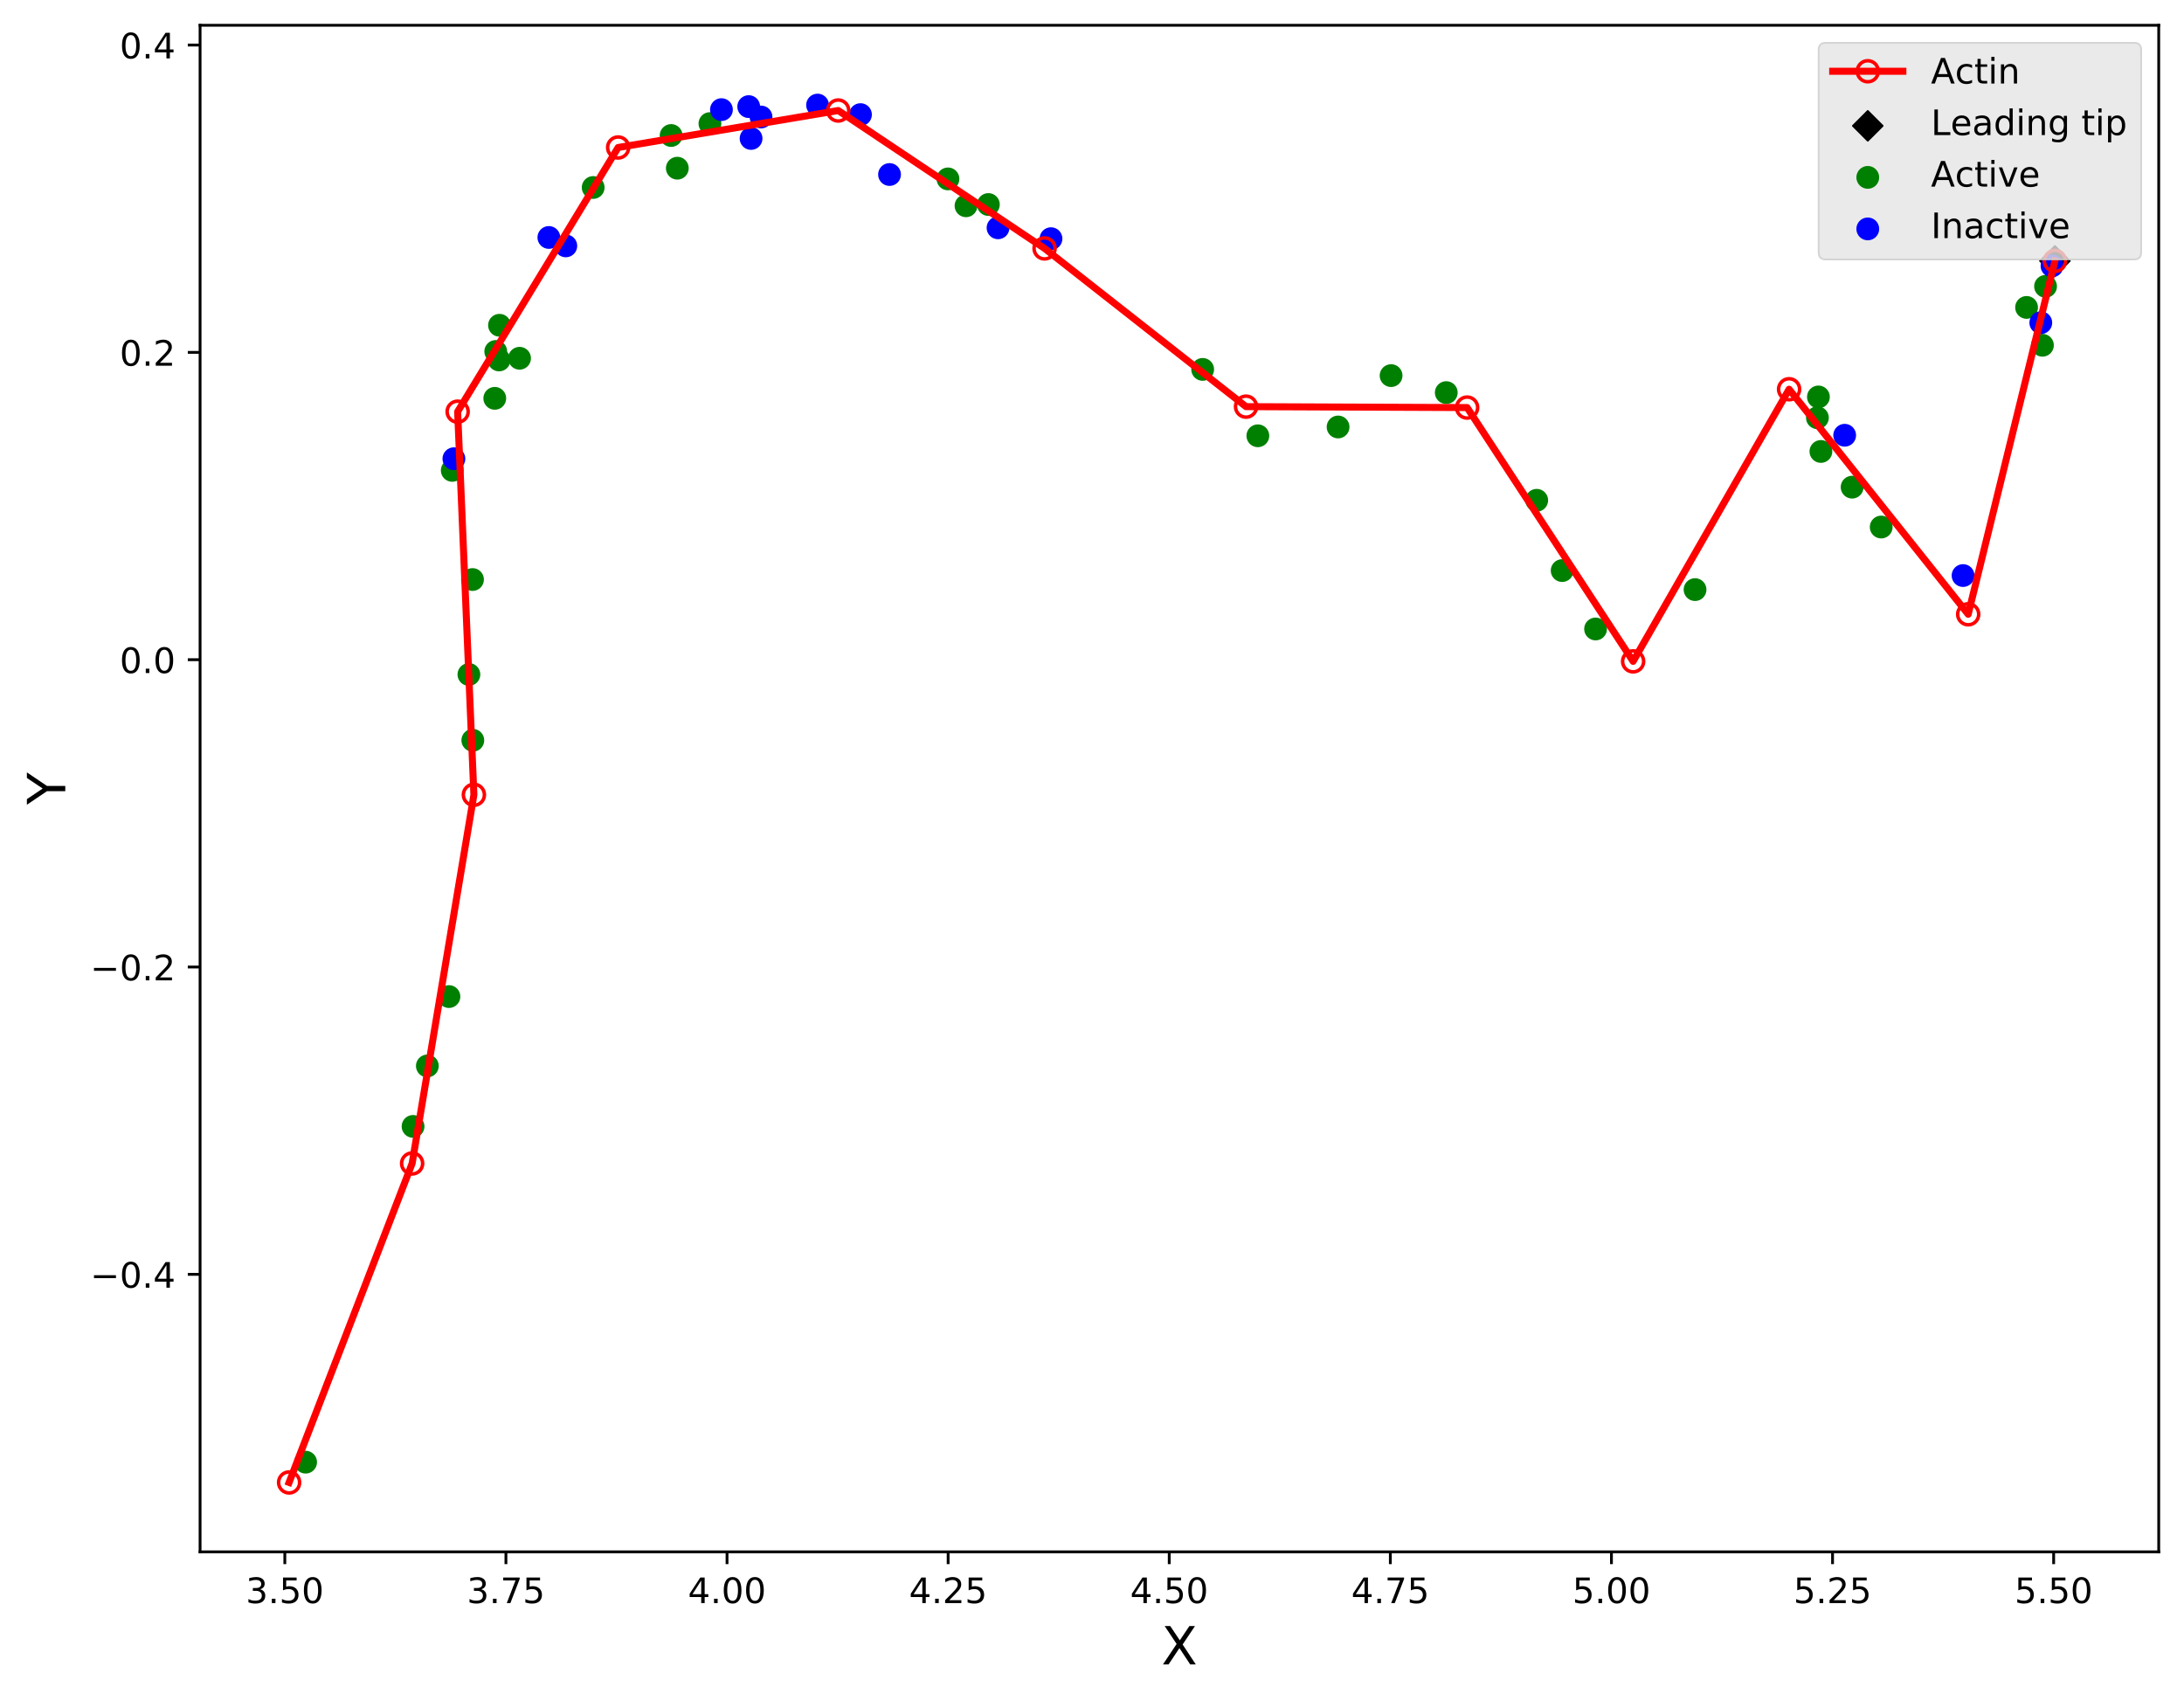<?xml version="1.0" encoding="utf-8" standalone="no"?>
<!DOCTYPE svg PUBLIC "-//W3C//DTD SVG 1.1//EN"
  "http://www.w3.org/Graphics/SVG/1.1/DTD/svg11.dtd">
<!-- Created with matplotlib (https://matplotlib.org/) -->
<svg height="484.475pt" version="1.1" viewBox="0 0 622.2 484.475" width="622.2pt" xmlns="http://www.w3.org/2000/svg" xmlns:xlink="http://www.w3.org/1999/xlink">
 <defs>
  <style type="text/css">
*{stroke-linecap:butt;stroke-linejoin:round;}
  </style>
 </defs>
 <g id="figure_1">
  <g id="patch_1">
   <path d="M 0 484.475 
L 622.2 484.475 
L 622.2 0 
L 0 0 
z
" style="fill:#ffffff;"/>
  </g>
  <g id="axes_1">
   <g id="patch_2">
    <path d="M 57 442.08 
L 615 442.08 
L 615 7.2 
L 57 7.2 
z
" style="fill:#ffffff;"/>
   </g>
   <g id="PathCollection_1">
    <defs>
     <path d="M -0 4.243 
L 4.243 0 
L 0 -4.243 
L -4.243 -0 
z
" id="m601061cdfa" style="stroke:#000000;stroke-width:0.5;"/>
    </defs>
    <g clip-path="url(#pd09894d14b)">
     <use style="stroke:#000000;stroke-width:0.5;" x="585.429" xlink:href="#m601061cdfa" y="74.333"/>
    </g>
   </g>
   <g id="PathCollection_2">
    <defs>
     <path d="M 0 3 
C 0.796 3 1.559 2.684 2.121 2.121 
C 2.684 1.559 3 0.796 3 0 
C 3 -0.796 2.684 -1.559 2.121 -2.121 
C 1.559 -2.684 0.796 -3 0 -3 
C -0.796 -3 -1.559 -2.684 -2.121 -2.121 
C -2.684 -1.559 -3 -0.796 -3 0 
C -3 0.796 -2.684 1.559 -2.121 2.121 
C -1.559 2.684 -0.796 3 0 3 
z
" id="mb8136c4b0e" style="stroke:#008000;stroke-width:0.5;"/>
    </defs>
    <g clip-path="url(#pd09894d14b)">
     <use style="fill:#008000;stroke:#008000;stroke-width:0.5;" x="128.843" xlink:href="#mb8136c4b0e" y="134.001"/>
     <use style="fill:#008000;stroke:#008000;stroke-width:0.5;" x="168.99" xlink:href="#mb8136c4b0e" y="53.413"/>
     <use style="fill:#008000;stroke:#008000;stroke-width:0.5;" x="134.701" xlink:href="#mb8136c4b0e" y="210.89"/>
     <use style="fill:#008000;stroke:#008000;stroke-width:0.5;" x="270.066" xlink:href="#mb8136c4b0e" y="50.962"/>
     <use style="fill:#008000;stroke:#008000;stroke-width:0.5;" x="134.613" xlink:href="#mb8136c4b0e" y="165.093"/>
     <use style="fill:#008000;stroke:#008000;stroke-width:0.5;" x="141.232" xlink:href="#mb8136c4b0e" y="100.12"/>
     <use style="fill:#008000;stroke:#008000;stroke-width:0.5;" x="117.676" xlink:href="#mb8136c4b0e" y="320.884"/>
     <use style="fill:#008000;stroke:#008000;stroke-width:0.5;" x="192.961" xlink:href="#mb8136c4b0e" y="47.915"/>
     <use style="fill:#008000;stroke:#008000;stroke-width:0.5;" x="133.587" xlink:href="#mb8136c4b0e" y="192.141"/>
     <use style="fill:#008000;stroke:#008000;stroke-width:0.5;" x="140.957" xlink:href="#mb8136c4b0e" y="113.475"/>
     <use style="fill:#008000;stroke:#008000;stroke-width:0.5;" x="121.75" xlink:href="#mb8136c4b0e" y="303.659"/>
     <use style="fill:#008000;stroke:#008000;stroke-width:0.5;" x="191.198" xlink:href="#mb8136c4b0e" y="38.6"/>
     <use style="fill:#008000;stroke:#008000;stroke-width:0.5;" x="127.898" xlink:href="#mb8136c4b0e" y="283.896"/>
     <use style="fill:#008000;stroke:#008000;stroke-width:0.5;" x="275.206" xlink:href="#mb8136c4b0e" y="58.622"/>
     <use style="fill:#008000;stroke:#008000;stroke-width:0.5;" x="202.251" xlink:href="#mb8136c4b0e" y="35.203"/>
     <use style="fill:#008000;stroke:#008000;stroke-width:0.5;" x="142.181" xlink:href="#mb8136c4b0e" y="102.541"/>
     <use style="fill:#008000;stroke:#008000;stroke-width:0.5;" x="87.068" xlink:href="#mb8136c4b0e" y="416.53"/>
     <use style="fill:#008000;stroke:#008000;stroke-width:0.5;" x="281.581" xlink:href="#mb8136c4b0e" y="58.263"/>
     <use style="fill:#008000;stroke:#008000;stroke-width:0.5;" x="148.017" xlink:href="#mb8136c4b0e" y="102.059"/>
     <use style="fill:#008000;stroke:#008000;stroke-width:0.5;" x="142.302" xlink:href="#mb8136c4b0e" y="92.661"/>
     <use style="fill:#008000;stroke:#008000;stroke-width:0.5;" x="342.628" xlink:href="#mb8136c4b0e" y="105.233"/>
     <use style="fill:#008000;stroke:#008000;stroke-width:0.5;" x="358.35" xlink:href="#mb8136c4b0e" y="124.143"/>
     <use style="fill:#008000;stroke:#008000;stroke-width:0.5;" x="381.205" xlink:href="#mb8136c4b0e" y="121.635"/>
     <use style="fill:#008000;stroke:#008000;stroke-width:0.5;" x="396.308" xlink:href="#mb8136c4b0e" y="107.001"/>
     <use style="fill:#008000;stroke:#008000;stroke-width:0.5;" x="412.028" xlink:href="#mb8136c4b0e" y="111.843"/>
     <use style="fill:#008000;stroke:#008000;stroke-width:0.5;" x="454.564" xlink:href="#mb8136c4b0e" y="179.18"/>
     <use style="fill:#008000;stroke:#008000;stroke-width:0.5;" x="437.793" xlink:href="#mb8136c4b0e" y="142.519"/>
     <use style="fill:#008000;stroke:#008000;stroke-width:0.5;" x="445.045" xlink:href="#mb8136c4b0e" y="162.541"/>
     <use style="fill:#008000;stroke:#008000;stroke-width:0.5;" x="482.901" xlink:href="#mb8136c4b0e" y="167.965"/>
     <use style="fill:#008000;stroke:#008000;stroke-width:0.5;" x="518.758" xlink:href="#mb8136c4b0e" y="128.608"/>
     <use style="fill:#008000;stroke:#008000;stroke-width:0.5;" x="517.763" xlink:href="#mb8136c4b0e" y="119"/>
     <use style="fill:#008000;stroke:#008000;stroke-width:0.5;" x="527.65" xlink:href="#mb8136c4b0e" y="138.777"/>
     <use style="fill:#008000;stroke:#008000;stroke-width:0.5;" x="518.05" xlink:href="#mb8136c4b0e" y="113.081"/>
     <use style="fill:#008000;stroke:#008000;stroke-width:0.5;" x="535.936" xlink:href="#mb8136c4b0e" y="150.14"/>
     <use style="fill:#008000;stroke:#008000;stroke-width:0.5;" x="577.351" xlink:href="#mb8136c4b0e" y="87.574"/>
     <use style="fill:#008000;stroke:#008000;stroke-width:0.5;" x="581.871" xlink:href="#mb8136c4b0e" y="98.356"/>
     <use style="fill:#008000;stroke:#008000;stroke-width:0.5;" x="582.756" xlink:href="#mb8136c4b0e" y="81.573"/>
    </g>
   </g>
   <g id="PathCollection_3">
    <defs>
     <path d="M 0 3 
C 0.796 3 1.559 2.684 2.121 2.121 
C 2.684 1.559 3 0.796 3 0 
C 3 -0.796 2.684 -1.559 2.121 -2.121 
C 1.559 -2.684 0.796 -3 0 -3 
C -0.796 -3 -1.559 -2.684 -2.121 -2.121 
C -2.684 -1.559 -3 -0.796 -3 0 
C -3 0.796 -2.684 1.559 -2.121 2.121 
C -1.559 2.684 -0.796 3 0 3 
z
" id="me3040e9760" style="stroke:#0000ff;stroke-width:0.5;"/>
    </defs>
    <g clip-path="url(#pd09894d14b)">
     <use style="fill:#0000ff;stroke:#0000ff;stroke-width:0.5;" x="161.194" xlink:href="#me3040e9760" y="70.043"/>
     <use style="fill:#0000ff;stroke:#0000ff;stroke-width:0.5;" x="216.814" xlink:href="#me3040e9760" y="33.33"/>
     <use style="fill:#0000ff;stroke:#0000ff;stroke-width:0.5;" x="213.975" xlink:href="#me3040e9760" y="39.445"/>
     <use style="fill:#0000ff;stroke:#0000ff;stroke-width:0.5;" x="129.311" xlink:href="#me3040e9760" y="130.678"/>
     <use style="fill:#0000ff;stroke:#0000ff;stroke-width:0.5;" x="284.33" xlink:href="#me3040e9760" y="64.9"/>
     <use style="fill:#0000ff;stroke:#0000ff;stroke-width:0.5;" x="245.142" xlink:href="#me3040e9760" y="32.651"/>
     <use style="fill:#0000ff;stroke:#0000ff;stroke-width:0.5;" x="232.917" xlink:href="#me3040e9760" y="29.933"/>
     <use style="fill:#0000ff;stroke:#0000ff;stroke-width:0.5;" x="213.302" xlink:href="#me3040e9760" y="30.371"/>
     <use style="fill:#0000ff;stroke:#0000ff;stroke-width:0.5;" x="253.419" xlink:href="#me3040e9760" y="49.714"/>
     <use style="fill:#0000ff;stroke:#0000ff;stroke-width:0.5;" x="205.534" xlink:href="#me3040e9760" y="31.229"/>
     <use style="fill:#0000ff;stroke:#0000ff;stroke-width:0.5;" x="156.367" xlink:href="#me3040e9760" y="67.649"/>
     <use style="fill:#0000ff;stroke:#0000ff;stroke-width:0.5;" x="299.417" xlink:href="#me3040e9760" y="67.994"/>
     <use style="fill:#0000ff;stroke:#0000ff;stroke-width:0.5;" x="525.528" xlink:href="#me3040e9760" y="123.994"/>
     <use style="fill:#0000ff;stroke:#0000ff;stroke-width:0.5;" x="559.255" xlink:href="#me3040e9760" y="163.96"/>
     <use style="fill:#0000ff;stroke:#0000ff;stroke-width:0.5;" x="584.597" xlink:href="#me3040e9760" y="75.755"/>
     <use style="fill:#0000ff;stroke:#0000ff;stroke-width:0.5;" x="581.403" xlink:href="#me3040e9760" y="91.934"/>
    </g>
   </g>
   <g id="matplotlib.axis_1">
    <g id="xtick_1">
     <g id="line2d_1">
      <defs>
       <path d="M 0 0 
L 0 3.5 
" id="m54dfd52946" style="stroke:#000000;stroke-width:0.8;"/>
      </defs>
      <g>
       <use style="stroke:#000000;stroke-width:0.8;" x="81.144" xlink:href="#m54dfd52946" y="442.08"/>
      </g>
     </g>
     <g id="text_1">
      <!-- 3.50 -->
      <defs>
       <path d="M 40.578 39.312 
Q 47.656 37.797 51.625 33 
Q 55.609 28.219 55.609 21.188 
Q 55.609 10.406 48.188 4.484 
Q 40.766 -1.422 27.094 -1.422 
Q 22.516 -1.422 17.656 -0.516 
Q 12.797 0.391 7.625 2.203 
L 7.625 11.719 
Q 11.719 9.328 16.594 8.109 
Q 21.484 6.891 26.812 6.891 
Q 36.078 6.891 40.938 10.547 
Q 45.797 14.203 45.797 21.188 
Q 45.797 27.641 41.281 31.266 
Q 36.766 34.906 28.719 34.906 
L 20.219 34.906 
L 20.219 43.016 
L 29.109 43.016 
Q 36.375 43.016 40.234 45.922 
Q 44.094 48.828 44.094 54.297 
Q 44.094 59.906 40.109 62.906 
Q 36.141 65.922 28.719 65.922 
Q 24.656 65.922 20.016 65.031 
Q 15.375 64.156 9.812 62.312 
L 9.812 71.094 
Q 15.438 72.656 20.344 73.438 
Q 25.25 74.219 29.594 74.219 
Q 40.828 74.219 47.359 69.109 
Q 53.906 64.016 53.906 55.328 
Q 53.906 49.266 50.438 45.094 
Q 46.969 40.922 40.578 39.312 
z
" id="DejaVuSans-51"/>
       <path d="M 10.688 12.406 
L 21 12.406 
L 21 0 
L 10.688 0 
z
" id="DejaVuSans-46"/>
       <path d="M 10.797 72.906 
L 49.516 72.906 
L 49.516 64.594 
L 19.828 64.594 
L 19.828 46.734 
Q 21.969 47.469 24.109 47.828 
Q 26.266 48.188 28.422 48.188 
Q 40.625 48.188 47.75 41.5 
Q 54.891 34.812 54.891 23.391 
Q 54.891 11.625 47.562 5.094 
Q 40.234 -1.422 26.906 -1.422 
Q 22.312 -1.422 17.547 -0.641 
Q 12.797 0.141 7.719 1.703 
L 7.719 11.625 
Q 12.109 9.234 16.797 8.062 
Q 21.484 6.891 26.703 6.891 
Q 35.156 6.891 40.078 11.328 
Q 45.016 15.766 45.016 23.391 
Q 45.016 31 40.078 35.438 
Q 35.156 39.891 26.703 39.891 
Q 22.75 39.891 18.812 39.016 
Q 14.891 38.141 10.797 36.281 
z
" id="DejaVuSans-53"/>
       <path d="M 31.781 66.406 
Q 24.172 66.406 20.328 58.906 
Q 16.5 51.422 16.5 36.375 
Q 16.5 21.391 20.328 13.891 
Q 24.172 6.391 31.781 6.391 
Q 39.453 6.391 43.281 13.891 
Q 47.125 21.391 47.125 36.375 
Q 47.125 51.422 43.281 58.906 
Q 39.453 66.406 31.781 66.406 
z
M 31.781 74.219 
Q 44.047 74.219 50.516 64.516 
Q 56.984 54.828 56.984 36.375 
Q 56.984 17.969 50.516 8.266 
Q 44.047 -1.422 31.781 -1.422 
Q 19.531 -1.422 13.062 8.266 
Q 6.594 17.969 6.594 36.375 
Q 6.594 54.828 13.062 64.516 
Q 19.531 74.219 31.781 74.219 
z
" id="DejaVuSans-48"/>
      </defs>
      <g transform="translate(70.011 456.678)scale(0.1 -0.1)">
       <use xlink:href="#DejaVuSans-51"/>
       <use x="63.623" xlink:href="#DejaVuSans-46"/>
       <use x="95.41" xlink:href="#DejaVuSans-53"/>
       <use x="159.033" xlink:href="#DejaVuSans-48"/>
      </g>
     </g>
    </g>
    <g id="xtick_2">
     <g id="line2d_2">
      <g>
       <use style="stroke:#000000;stroke-width:0.8;" x="144.134" xlink:href="#m54dfd52946" y="442.08"/>
      </g>
     </g>
     <g id="text_2">
      <!-- 3.75 -->
      <defs>
       <path d="M 8.203 72.906 
L 55.078 72.906 
L 55.078 68.703 
L 28.609 0 
L 18.312 0 
L 43.219 64.594 
L 8.203 64.594 
z
" id="DejaVuSans-55"/>
      </defs>
      <g transform="translate(133.001 456.678)scale(0.1 -0.1)">
       <use xlink:href="#DejaVuSans-51"/>
       <use x="63.623" xlink:href="#DejaVuSans-46"/>
       <use x="95.41" xlink:href="#DejaVuSans-55"/>
       <use x="159.033" xlink:href="#DejaVuSans-53"/>
      </g>
     </g>
    </g>
    <g id="xtick_3">
     <g id="line2d_3">
      <g>
       <use style="stroke:#000000;stroke-width:0.8;" x="207.124" xlink:href="#m54dfd52946" y="442.08"/>
      </g>
     </g>
     <g id="text_3">
      <!-- 4.00 -->
      <defs>
       <path d="M 37.797 64.312 
L 12.891 25.391 
L 37.797 25.391 
z
M 35.203 72.906 
L 47.609 72.906 
L 47.609 25.391 
L 58.016 25.391 
L 58.016 17.188 
L 47.609 17.188 
L 47.609 0 
L 37.797 0 
L 37.797 17.188 
L 4.891 17.188 
L 4.891 26.703 
z
" id="DejaVuSans-52"/>
      </defs>
      <g transform="translate(195.991 456.678)scale(0.1 -0.1)">
       <use xlink:href="#DejaVuSans-52"/>
       <use x="63.623" xlink:href="#DejaVuSans-46"/>
       <use x="95.41" xlink:href="#DejaVuSans-48"/>
       <use x="159.033" xlink:href="#DejaVuSans-48"/>
      </g>
     </g>
    </g>
    <g id="xtick_4">
     <g id="line2d_4">
      <g>
       <use style="stroke:#000000;stroke-width:0.8;" x="270.114" xlink:href="#m54dfd52946" y="442.08"/>
      </g>
     </g>
     <g id="text_4">
      <!-- 4.25 -->
      <defs>
       <path d="M 19.188 8.297 
L 53.609 8.297 
L 53.609 0 
L 7.328 0 
L 7.328 8.297 
Q 12.938 14.109 22.625 23.891 
Q 32.328 33.688 34.812 36.531 
Q 39.547 41.844 41.422 45.531 
Q 43.312 49.219 43.312 52.781 
Q 43.312 58.594 39.234 62.25 
Q 35.156 65.922 28.609 65.922 
Q 23.969 65.922 18.812 64.312 
Q 13.672 62.703 7.812 59.422 
L 7.812 69.391 
Q 13.766 71.781 18.938 73 
Q 24.125 74.219 28.422 74.219 
Q 39.75 74.219 46.484 68.547 
Q 53.219 62.891 53.219 53.422 
Q 53.219 48.922 51.531 44.891 
Q 49.859 40.875 45.406 35.406 
Q 44.188 33.984 37.641 27.219 
Q 31.109 20.453 19.188 8.297 
z
" id="DejaVuSans-50"/>
      </defs>
      <g transform="translate(258.981 456.678)scale(0.1 -0.1)">
       <use xlink:href="#DejaVuSans-52"/>
       <use x="63.623" xlink:href="#DejaVuSans-46"/>
       <use x="95.41" xlink:href="#DejaVuSans-50"/>
       <use x="159.033" xlink:href="#DejaVuSans-53"/>
      </g>
     </g>
    </g>
    <g id="xtick_5">
     <g id="line2d_5">
      <g>
       <use style="stroke:#000000;stroke-width:0.8;" x="333.104" xlink:href="#m54dfd52946" y="442.08"/>
      </g>
     </g>
     <g id="text_5">
      <!-- 4.50 -->
      <g transform="translate(321.971 456.678)scale(0.1 -0.1)">
       <use xlink:href="#DejaVuSans-52"/>
       <use x="63.623" xlink:href="#DejaVuSans-46"/>
       <use x="95.41" xlink:href="#DejaVuSans-53"/>
       <use x="159.033" xlink:href="#DejaVuSans-48"/>
      </g>
     </g>
    </g>
    <g id="xtick_6">
     <g id="line2d_6">
      <g>
       <use style="stroke:#000000;stroke-width:0.8;" x="396.094" xlink:href="#m54dfd52946" y="442.08"/>
      </g>
     </g>
     <g id="text_6">
      <!-- 4.75 -->
      <g transform="translate(384.961 456.678)scale(0.1 -0.1)">
       <use xlink:href="#DejaVuSans-52"/>
       <use x="63.623" xlink:href="#DejaVuSans-46"/>
       <use x="95.41" xlink:href="#DejaVuSans-55"/>
       <use x="159.033" xlink:href="#DejaVuSans-53"/>
      </g>
     </g>
    </g>
    <g id="xtick_7">
     <g id="line2d_7">
      <g>
       <use style="stroke:#000000;stroke-width:0.8;" x="459.084" xlink:href="#m54dfd52946" y="442.08"/>
      </g>
     </g>
     <g id="text_7">
      <!-- 5.00 -->
      <g transform="translate(447.951 456.678)scale(0.1 -0.1)">
       <use xlink:href="#DejaVuSans-53"/>
       <use x="63.623" xlink:href="#DejaVuSans-46"/>
       <use x="95.41" xlink:href="#DejaVuSans-48"/>
       <use x="159.033" xlink:href="#DejaVuSans-48"/>
      </g>
     </g>
    </g>
    <g id="xtick_8">
     <g id="line2d_8">
      <g>
       <use style="stroke:#000000;stroke-width:0.8;" x="522.074" xlink:href="#m54dfd52946" y="442.08"/>
      </g>
     </g>
     <g id="text_8">
      <!-- 5.25 -->
      <g transform="translate(510.941 456.678)scale(0.1 -0.1)">
       <use xlink:href="#DejaVuSans-53"/>
       <use x="63.623" xlink:href="#DejaVuSans-46"/>
       <use x="95.41" xlink:href="#DejaVuSans-50"/>
       <use x="159.033" xlink:href="#DejaVuSans-53"/>
      </g>
     </g>
    </g>
    <g id="xtick_9">
     <g id="line2d_9">
      <g>
       <use style="stroke:#000000;stroke-width:0.8;" x="585.064" xlink:href="#m54dfd52946" y="442.08"/>
      </g>
     </g>
     <g id="text_9">
      <!-- 5.50 -->
      <g transform="translate(573.931 456.678)scale(0.1 -0.1)">
       <use xlink:href="#DejaVuSans-53"/>
       <use x="63.623" xlink:href="#DejaVuSans-46"/>
       <use x="95.41" xlink:href="#DejaVuSans-53"/>
       <use x="159.033" xlink:href="#DejaVuSans-48"/>
      </g>
     </g>
    </g>
    <g id="text_10">
     <!-- X -->
     <defs>
      <path d="M 6.297 72.906 
L 16.891 72.906 
L 35.016 45.797 
L 53.219 72.906 
L 63.812 72.906 
L 40.375 37.891 
L 65.375 0 
L 54.781 0 
L 34.281 31 
L 13.625 0 
L 2.984 0 
L 29 38.922 
z
" id="DejaVuSans-88"/>
     </defs>
     <g transform="translate(330.863 474.156)scale(0.15 -0.15)">
      <use xlink:href="#DejaVuSans-88"/>
     </g>
    </g>
   </g>
   <g id="matplotlib.axis_2">
    <g id="ytick_1">
     <g id="line2d_10">
      <defs>
       <path d="M 0 0 
L -3.5 0 
" id="md93c47011b" style="stroke:#000000;stroke-width:0.8;"/>
      </defs>
      <g>
       <use style="stroke:#000000;stroke-width:0.8;" x="57" xlink:href="#md93c47011b" y="363.025"/>
      </g>
     </g>
     <g id="text_11">
      <!-- −0.4 -->
      <defs>
       <path d="M 10.594 35.5 
L 73.188 35.5 
L 73.188 27.203 
L 10.594 27.203 
z
" id="DejaVuSans-8722"/>
      </defs>
      <g transform="translate(25.717 366.825)scale(0.1 -0.1)">
       <use xlink:href="#DejaVuSans-8722"/>
       <use x="83.789" xlink:href="#DejaVuSans-48"/>
       <use x="147.412" xlink:href="#DejaVuSans-46"/>
       <use x="179.199" xlink:href="#DejaVuSans-52"/>
      </g>
     </g>
    </g>
    <g id="ytick_2">
     <g id="line2d_11">
      <g>
       <use style="stroke:#000000;stroke-width:0.8;" x="57" xlink:href="#md93c47011b" y="275.478"/>
      </g>
     </g>
     <g id="text_12">
      <!-- −0.2 -->
      <g transform="translate(25.717 279.277)scale(0.1 -0.1)">
       <use xlink:href="#DejaVuSans-8722"/>
       <use x="83.789" xlink:href="#DejaVuSans-48"/>
       <use x="147.412" xlink:href="#DejaVuSans-46"/>
       <use x="179.199" xlink:href="#DejaVuSans-50"/>
      </g>
     </g>
    </g>
    <g id="ytick_3">
     <g id="line2d_12">
      <g>
       <use style="stroke:#000000;stroke-width:0.8;" x="57" xlink:href="#md93c47011b" y="187.93"/>
      </g>
     </g>
     <g id="text_13">
      <!-- 0.0 -->
      <g transform="translate(34.097 191.729)scale(0.1 -0.1)">
       <use xlink:href="#DejaVuSans-48"/>
       <use x="63.623" xlink:href="#DejaVuSans-46"/>
       <use x="95.41" xlink:href="#DejaVuSans-48"/>
      </g>
     </g>
    </g>
    <g id="ytick_4">
     <g id="line2d_13">
      <g>
       <use style="stroke:#000000;stroke-width:0.8;" x="57" xlink:href="#md93c47011b" y="100.383"/>
      </g>
     </g>
     <g id="text_14">
      <!-- 0.2 -->
      <g transform="translate(34.097 104.182)scale(0.1 -0.1)">
       <use xlink:href="#DejaVuSans-48"/>
       <use x="63.623" xlink:href="#DejaVuSans-46"/>
       <use x="95.41" xlink:href="#DejaVuSans-50"/>
      </g>
     </g>
    </g>
    <g id="ytick_5">
     <g id="line2d_14">
      <g>
       <use style="stroke:#000000;stroke-width:0.8;" x="57" xlink:href="#md93c47011b" y="12.835"/>
      </g>
     </g>
     <g id="text_15">
      <!-- 0.4 -->
      <g transform="translate(34.097 16.634)scale(0.1 -0.1)">
       <use xlink:href="#DejaVuSans-48"/>
       <use x="63.623" xlink:href="#DejaVuSans-46"/>
       <use x="95.41" xlink:href="#DejaVuSans-52"/>
      </g>
     </g>
    </g>
    <g id="text_16">
     <!-- Y -->
     <defs>
      <path d="M -0.203 72.906 
L 10.406 72.906 
L 30.609 42.922 
L 50.688 72.906 
L 61.281 72.906 
L 35.5 34.719 
L 35.5 0 
L 25.594 0 
L 25.594 34.719 
z
" id="DejaVuSans-89"/>
     </defs>
     <g transform="translate(18.598 229.221)rotate(-90)scale(0.15 -0.15)">
      <use xlink:href="#DejaVuSans-89"/>
     </g>
    </g>
   </g>
   <g id="line2d_15">
    <path clip-path="url(#pd09894d14b)" d="M 585.429 74.333 
L 560.719 174.991 
L 509.695 110.888 
L 465.262 188.403 
L 417.974 116.106 
L 354.984 115.843 
L 297.588 70.77 
L 238.8 31.483 
L 176.103 42.015 
L 130.377 117.275 
L 135.008 226.412 
L 117.409 331.438 
L 82.364 422.313 
" style="fill:none;stroke:#ff0000;stroke-linecap:square;stroke-width:2;"/>
    <defs>
     <path d="M 0 3 
C 0.796 3 1.559 2.684 2.121 2.121 
C 2.684 1.559 3 0.796 3 0 
C 3 -0.796 2.684 -1.559 2.121 -2.121 
C 1.559 -2.684 0.796 -3 0 -3 
C -0.796 -3 -1.559 -2.684 -2.121 -2.121 
C -2.684 -1.559 -3 -0.796 -3 0 
C -3 0.796 -2.684 1.559 -2.121 2.121 
C -1.559 2.684 -0.796 3 0 3 
z
" id="m77437ad173" style="stroke:#ff0000;"/>
    </defs>
    <g clip-path="url(#pd09894d14b)">
     <use style="fill-opacity:0;stroke:#ff0000;" x="585.429" xlink:href="#m77437ad173" y="74.333"/>
     <use style="fill-opacity:0;stroke:#ff0000;" x="560.719" xlink:href="#m77437ad173" y="174.991"/>
     <use style="fill-opacity:0;stroke:#ff0000;" x="509.695" xlink:href="#m77437ad173" y="110.888"/>
     <use style="fill-opacity:0;stroke:#ff0000;" x="465.262" xlink:href="#m77437ad173" y="188.403"/>
     <use style="fill-opacity:0;stroke:#ff0000;" x="417.974" xlink:href="#m77437ad173" y="116.106"/>
     <use style="fill-opacity:0;stroke:#ff0000;" x="354.984" xlink:href="#m77437ad173" y="115.843"/>
     <use style="fill-opacity:0;stroke:#ff0000;" x="297.588" xlink:href="#m77437ad173" y="70.77"/>
     <use style="fill-opacity:0;stroke:#ff0000;" x="238.8" xlink:href="#m77437ad173" y="31.483"/>
     <use style="fill-opacity:0;stroke:#ff0000;" x="176.103" xlink:href="#m77437ad173" y="42.015"/>
     <use style="fill-opacity:0;stroke:#ff0000;" x="130.377" xlink:href="#m77437ad173" y="117.275"/>
     <use style="fill-opacity:0;stroke:#ff0000;" x="135.008" xlink:href="#m77437ad173" y="226.412"/>
     <use style="fill-opacity:0;stroke:#ff0000;" x="117.409" xlink:href="#m77437ad173" y="331.438"/>
     <use style="fill-opacity:0;stroke:#ff0000;" x="82.364" xlink:href="#m77437ad173" y="422.313"/>
    </g>
   </g>
   <g id="patch_3">
    <path d="M 57 442.08 
L 57 7.2 
" style="fill:none;stroke:#000000;stroke-linecap:square;stroke-linejoin:miter;stroke-width:0.8;"/>
   </g>
   <g id="patch_4">
    <path d="M 615 442.08 
L 615 7.2 
" style="fill:none;stroke:#000000;stroke-linecap:square;stroke-linejoin:miter;stroke-width:0.8;"/>
   </g>
   <g id="patch_5">
    <path d="M 57 442.08 
L 615 442.08 
" style="fill:none;stroke:#000000;stroke-linecap:square;stroke-linejoin:miter;stroke-width:0.8;"/>
   </g>
   <g id="patch_6">
    <path d="M 57 7.2 
L 615 7.2 
" style="fill:none;stroke:#000000;stroke-linecap:square;stroke-linejoin:miter;stroke-width:0.8;"/>
   </g>
   <g id="legend_1">
    <g id="patch_7">
     <path d="M 520.111 73.912 
L 608 73.912 
Q 610 73.912 610 71.912 
L 610 14.2 
Q 610 12.2 608 12.2 
L 520.111 12.2 
Q 518.111 12.2 518.111 14.2 
L 518.111 71.912 
Q 518.111 73.912 520.111 73.912 
z
" style="fill:#e5e5e5;opacity:0.8;stroke:#cccccc;stroke-linejoin:miter;stroke-width:0.5;"/>
    </g>
    <g id="line2d_16">
     <path d="M 522.111 20.298 
L 542.111 20.298 
" style="fill:none;stroke:#ff0000;stroke-linecap:square;stroke-width:2;"/>
    </g>
    <g id="line2d_17">
     <g>
      <use style="fill-opacity:0;stroke:#ff0000;" x="532.111" xlink:href="#m77437ad173" y="20.298"/>
     </g>
    </g>
    <g id="text_17">
     <!-- Actin -->
     <defs>
      <path d="M 34.188 63.188 
L 20.797 26.906 
L 47.609 26.906 
z
M 28.609 72.906 
L 39.797 72.906 
L 67.578 0 
L 57.328 0 
L 50.688 18.703 
L 17.828 18.703 
L 11.188 0 
L 0.781 0 
z
" id="DejaVuSans-65"/>
      <path d="M 48.781 52.594 
L 48.781 44.188 
Q 44.969 46.297 41.141 47.344 
Q 37.312 48.391 33.406 48.391 
Q 24.656 48.391 19.812 42.844 
Q 14.984 37.312 14.984 27.297 
Q 14.984 17.281 19.812 11.734 
Q 24.656 6.203 33.406 6.203 
Q 37.312 6.203 41.141 7.25 
Q 44.969 8.297 48.781 10.406 
L 48.781 2.094 
Q 45.016 0.344 40.984 -0.531 
Q 36.969 -1.422 32.422 -1.422 
Q 20.062 -1.422 12.781 6.344 
Q 5.516 14.109 5.516 27.297 
Q 5.516 40.672 12.859 48.328 
Q 20.219 56 33.016 56 
Q 37.156 56 41.109 55.141 
Q 45.062 54.297 48.781 52.594 
z
" id="DejaVuSans-99"/>
      <path d="M 18.312 70.219 
L 18.312 54.688 
L 36.812 54.688 
L 36.812 47.703 
L 18.312 47.703 
L 18.312 18.016 
Q 18.312 11.328 20.141 9.422 
Q 21.969 7.516 27.594 7.516 
L 36.812 7.516 
L 36.812 0 
L 27.594 0 
Q 17.188 0 13.234 3.875 
Q 9.281 7.766 9.281 18.016 
L 9.281 47.703 
L 2.688 47.703 
L 2.688 54.688 
L 9.281 54.688 
L 9.281 70.219 
z
" id="DejaVuSans-116"/>
      <path d="M 9.422 54.688 
L 18.406 54.688 
L 18.406 0 
L 9.422 0 
z
M 9.422 75.984 
L 18.406 75.984 
L 18.406 64.594 
L 9.422 64.594 
z
" id="DejaVuSans-105"/>
      <path d="M 54.891 33.016 
L 54.891 0 
L 45.906 0 
L 45.906 32.719 
Q 45.906 40.484 42.875 44.328 
Q 39.844 48.188 33.797 48.188 
Q 26.516 48.188 22.312 43.547 
Q 18.109 38.922 18.109 30.906 
L 18.109 0 
L 9.078 0 
L 9.078 54.688 
L 18.109 54.688 
L 18.109 46.188 
Q 21.344 51.125 25.703 53.562 
Q 30.078 56 35.797 56 
Q 45.219 56 50.047 50.172 
Q 54.891 44.344 54.891 33.016 
z
" id="DejaVuSans-110"/>
     </defs>
     <g transform="translate(550.111 23.798)scale(0.1 -0.1)">
      <use xlink:href="#DejaVuSans-65"/>
      <use x="68.393" xlink:href="#DejaVuSans-99"/>
      <use x="123.373" xlink:href="#DejaVuSans-116"/>
      <use x="162.582" xlink:href="#DejaVuSans-105"/>
      <use x="190.365" xlink:href="#DejaVuSans-110"/>
     </g>
    </g>
    <g id="PathCollection_4">
     <g>
      <use style="stroke:#000000;stroke-width:0.5;" x="532.111" xlink:href="#m601061cdfa" y="35.852"/>
     </g>
    </g>
    <g id="text_18">
     <!-- Leading tip -->
     <defs>
      <path d="M 9.812 72.906 
L 19.672 72.906 
L 19.672 8.297 
L 55.172 8.297 
L 55.172 0 
L 9.812 0 
z
" id="DejaVuSans-76"/>
      <path d="M 56.203 29.594 
L 56.203 25.203 
L 14.891 25.203 
Q 15.484 15.922 20.484 11.062 
Q 25.484 6.203 34.422 6.203 
Q 39.594 6.203 44.453 7.469 
Q 49.312 8.734 54.109 11.281 
L 54.109 2.781 
Q 49.266 0.734 44.188 -0.344 
Q 39.109 -1.422 33.891 -1.422 
Q 20.797 -1.422 13.156 6.188 
Q 5.516 13.812 5.516 26.812 
Q 5.516 40.234 12.766 48.109 
Q 20.016 56 32.328 56 
Q 43.359 56 49.781 48.891 
Q 56.203 41.797 56.203 29.594 
z
M 47.219 32.234 
Q 47.125 39.594 43.094 43.984 
Q 39.062 48.391 32.422 48.391 
Q 24.906 48.391 20.391 44.141 
Q 15.875 39.891 15.188 32.172 
z
" id="DejaVuSans-101"/>
      <path d="M 34.281 27.484 
Q 23.391 27.484 19.188 25 
Q 14.984 22.516 14.984 16.5 
Q 14.984 11.719 18.141 8.906 
Q 21.297 6.109 26.703 6.109 
Q 34.188 6.109 38.703 11.406 
Q 43.219 16.703 43.219 25.484 
L 43.219 27.484 
z
M 52.203 31.203 
L 52.203 0 
L 43.219 0 
L 43.219 8.297 
Q 40.141 3.328 35.547 0.953 
Q 30.953 -1.422 24.312 -1.422 
Q 15.922 -1.422 10.953 3.297 
Q 6 8.016 6 15.922 
Q 6 25.141 12.172 29.828 
Q 18.359 34.516 30.609 34.516 
L 43.219 34.516 
L 43.219 35.406 
Q 43.219 41.609 39.141 45 
Q 35.062 48.391 27.688 48.391 
Q 23 48.391 18.547 47.266 
Q 14.109 46.141 10.016 43.891 
L 10.016 52.203 
Q 14.938 54.109 19.578 55.047 
Q 24.219 56 28.609 56 
Q 40.484 56 46.344 49.844 
Q 52.203 43.703 52.203 31.203 
z
" id="DejaVuSans-97"/>
      <path d="M 45.406 46.391 
L 45.406 75.984 
L 54.391 75.984 
L 54.391 0 
L 45.406 0 
L 45.406 8.203 
Q 42.578 3.328 38.25 0.953 
Q 33.938 -1.422 27.875 -1.422 
Q 17.969 -1.422 11.734 6.484 
Q 5.516 14.406 5.516 27.297 
Q 5.516 40.188 11.734 48.094 
Q 17.969 56 27.875 56 
Q 33.938 56 38.25 53.625 
Q 42.578 51.266 45.406 46.391 
z
M 14.797 27.297 
Q 14.797 17.391 18.875 11.75 
Q 22.953 6.109 30.078 6.109 
Q 37.203 6.109 41.297 11.75 
Q 45.406 17.391 45.406 27.297 
Q 45.406 37.203 41.297 42.844 
Q 37.203 48.484 30.078 48.484 
Q 22.953 48.484 18.875 42.844 
Q 14.797 37.203 14.797 27.297 
z
" id="DejaVuSans-100"/>
      <path d="M 45.406 27.984 
Q 45.406 37.75 41.375 43.109 
Q 37.359 48.484 30.078 48.484 
Q 22.859 48.484 18.828 43.109 
Q 14.797 37.75 14.797 27.984 
Q 14.797 18.266 18.828 12.891 
Q 22.859 7.516 30.078 7.516 
Q 37.359 7.516 41.375 12.891 
Q 45.406 18.266 45.406 27.984 
z
M 54.391 6.781 
Q 54.391 -7.172 48.188 -13.984 
Q 42 -20.797 29.203 -20.797 
Q 24.469 -20.797 20.266 -20.094 
Q 16.062 -19.391 12.109 -17.922 
L 12.109 -9.188 
Q 16.062 -11.328 19.922 -12.344 
Q 23.781 -13.375 27.781 -13.375 
Q 36.625 -13.375 41.016 -8.766 
Q 45.406 -4.156 45.406 5.172 
L 45.406 9.625 
Q 42.625 4.781 38.281 2.391 
Q 33.938 0 27.875 0 
Q 17.828 0 11.672 7.656 
Q 5.516 15.328 5.516 27.984 
Q 5.516 40.672 11.672 48.328 
Q 17.828 56 27.875 56 
Q 33.938 56 38.281 53.609 
Q 42.625 51.219 45.406 46.391 
L 45.406 54.688 
L 54.391 54.688 
z
" id="DejaVuSans-103"/>
      <path id="DejaVuSans-32"/>
      <path d="M 18.109 8.203 
L 18.109 -20.797 
L 9.078 -20.797 
L 9.078 54.688 
L 18.109 54.688 
L 18.109 46.391 
Q 20.953 51.266 25.266 53.625 
Q 29.594 56 35.594 56 
Q 45.562 56 51.781 48.094 
Q 58.016 40.188 58.016 27.297 
Q 58.016 14.406 51.781 6.484 
Q 45.562 -1.422 35.594 -1.422 
Q 29.594 -1.422 25.266 0.953 
Q 20.953 3.328 18.109 8.203 
z
M 48.688 27.297 
Q 48.688 37.203 44.609 42.844 
Q 40.531 48.484 33.406 48.484 
Q 26.266 48.484 22.188 42.844 
Q 18.109 37.203 18.109 27.297 
Q 18.109 17.391 22.188 11.75 
Q 26.266 6.109 33.406 6.109 
Q 40.531 6.109 44.609 11.75 
Q 48.688 17.391 48.688 27.297 
z
" id="DejaVuSans-112"/>
     </defs>
     <g transform="translate(550.111 38.477)scale(0.1 -0.1)">
      <use xlink:href="#DejaVuSans-76"/>
      <use x="55.697" xlink:href="#DejaVuSans-101"/>
      <use x="117.221" xlink:href="#DejaVuSans-97"/>
      <use x="178.5" xlink:href="#DejaVuSans-100"/>
      <use x="241.977" xlink:href="#DejaVuSans-105"/>
      <use x="269.76" xlink:href="#DejaVuSans-110"/>
      <use x="333.139" xlink:href="#DejaVuSans-103"/>
      <use x="396.615" xlink:href="#DejaVuSans-32"/>
      <use x="428.402" xlink:href="#DejaVuSans-116"/>
      <use x="467.611" xlink:href="#DejaVuSans-105"/>
      <use x="495.395" xlink:href="#DejaVuSans-112"/>
     </g>
    </g>
    <g id="PathCollection_5">
     <g>
      <use style="fill:#008000;stroke:#008000;stroke-width:0.5;" x="532.111" xlink:href="#mb8136c4b0e" y="50.53"/>
     </g>
    </g>
    <g id="text_19">
     <!-- Active -->
     <defs>
      <path d="M 2.984 54.688 
L 12.5 54.688 
L 29.594 8.797 
L 46.688 54.688 
L 56.203 54.688 
L 35.688 0 
L 23.484 0 
z
" id="DejaVuSans-118"/>
     </defs>
     <g transform="translate(550.111 53.155)scale(0.1 -0.1)">
      <use xlink:href="#DejaVuSans-65"/>
      <use x="68.393" xlink:href="#DejaVuSans-99"/>
      <use x="123.373" xlink:href="#DejaVuSans-116"/>
      <use x="162.582" xlink:href="#DejaVuSans-105"/>
      <use x="190.365" xlink:href="#DejaVuSans-118"/>
      <use x="249.545" xlink:href="#DejaVuSans-101"/>
     </g>
    </g>
    <g id="PathCollection_6">
     <g>
      <use style="fill:#0000ff;stroke:#0000ff;stroke-width:0.5;" x="532.111" xlink:href="#me3040e9760" y="65.208"/>
     </g>
    </g>
    <g id="text_20">
     <!-- Inactive -->
     <defs>
      <path d="M 9.812 72.906 
L 19.672 72.906 
L 19.672 0 
L 9.812 0 
z
" id="DejaVuSans-73"/>
     </defs>
     <g transform="translate(550.111 67.833)scale(0.1 -0.1)">
      <use xlink:href="#DejaVuSans-73"/>
      <use x="29.492" xlink:href="#DejaVuSans-110"/>
      <use x="92.871" xlink:href="#DejaVuSans-97"/>
      <use x="154.15" xlink:href="#DejaVuSans-99"/>
      <use x="209.131" xlink:href="#DejaVuSans-116"/>
      <use x="248.34" xlink:href="#DejaVuSans-105"/>
      <use x="276.123" xlink:href="#DejaVuSans-118"/>
      <use x="335.303" xlink:href="#DejaVuSans-101"/>
     </g>
    </g>
   </g>
  </g>
 </g>
 <defs>
  <clipPath id="pd09894d14b">
   <rect height="434.88" width="558" x="57" y="7.2"/>
  </clipPath>
 </defs>
</svg>
